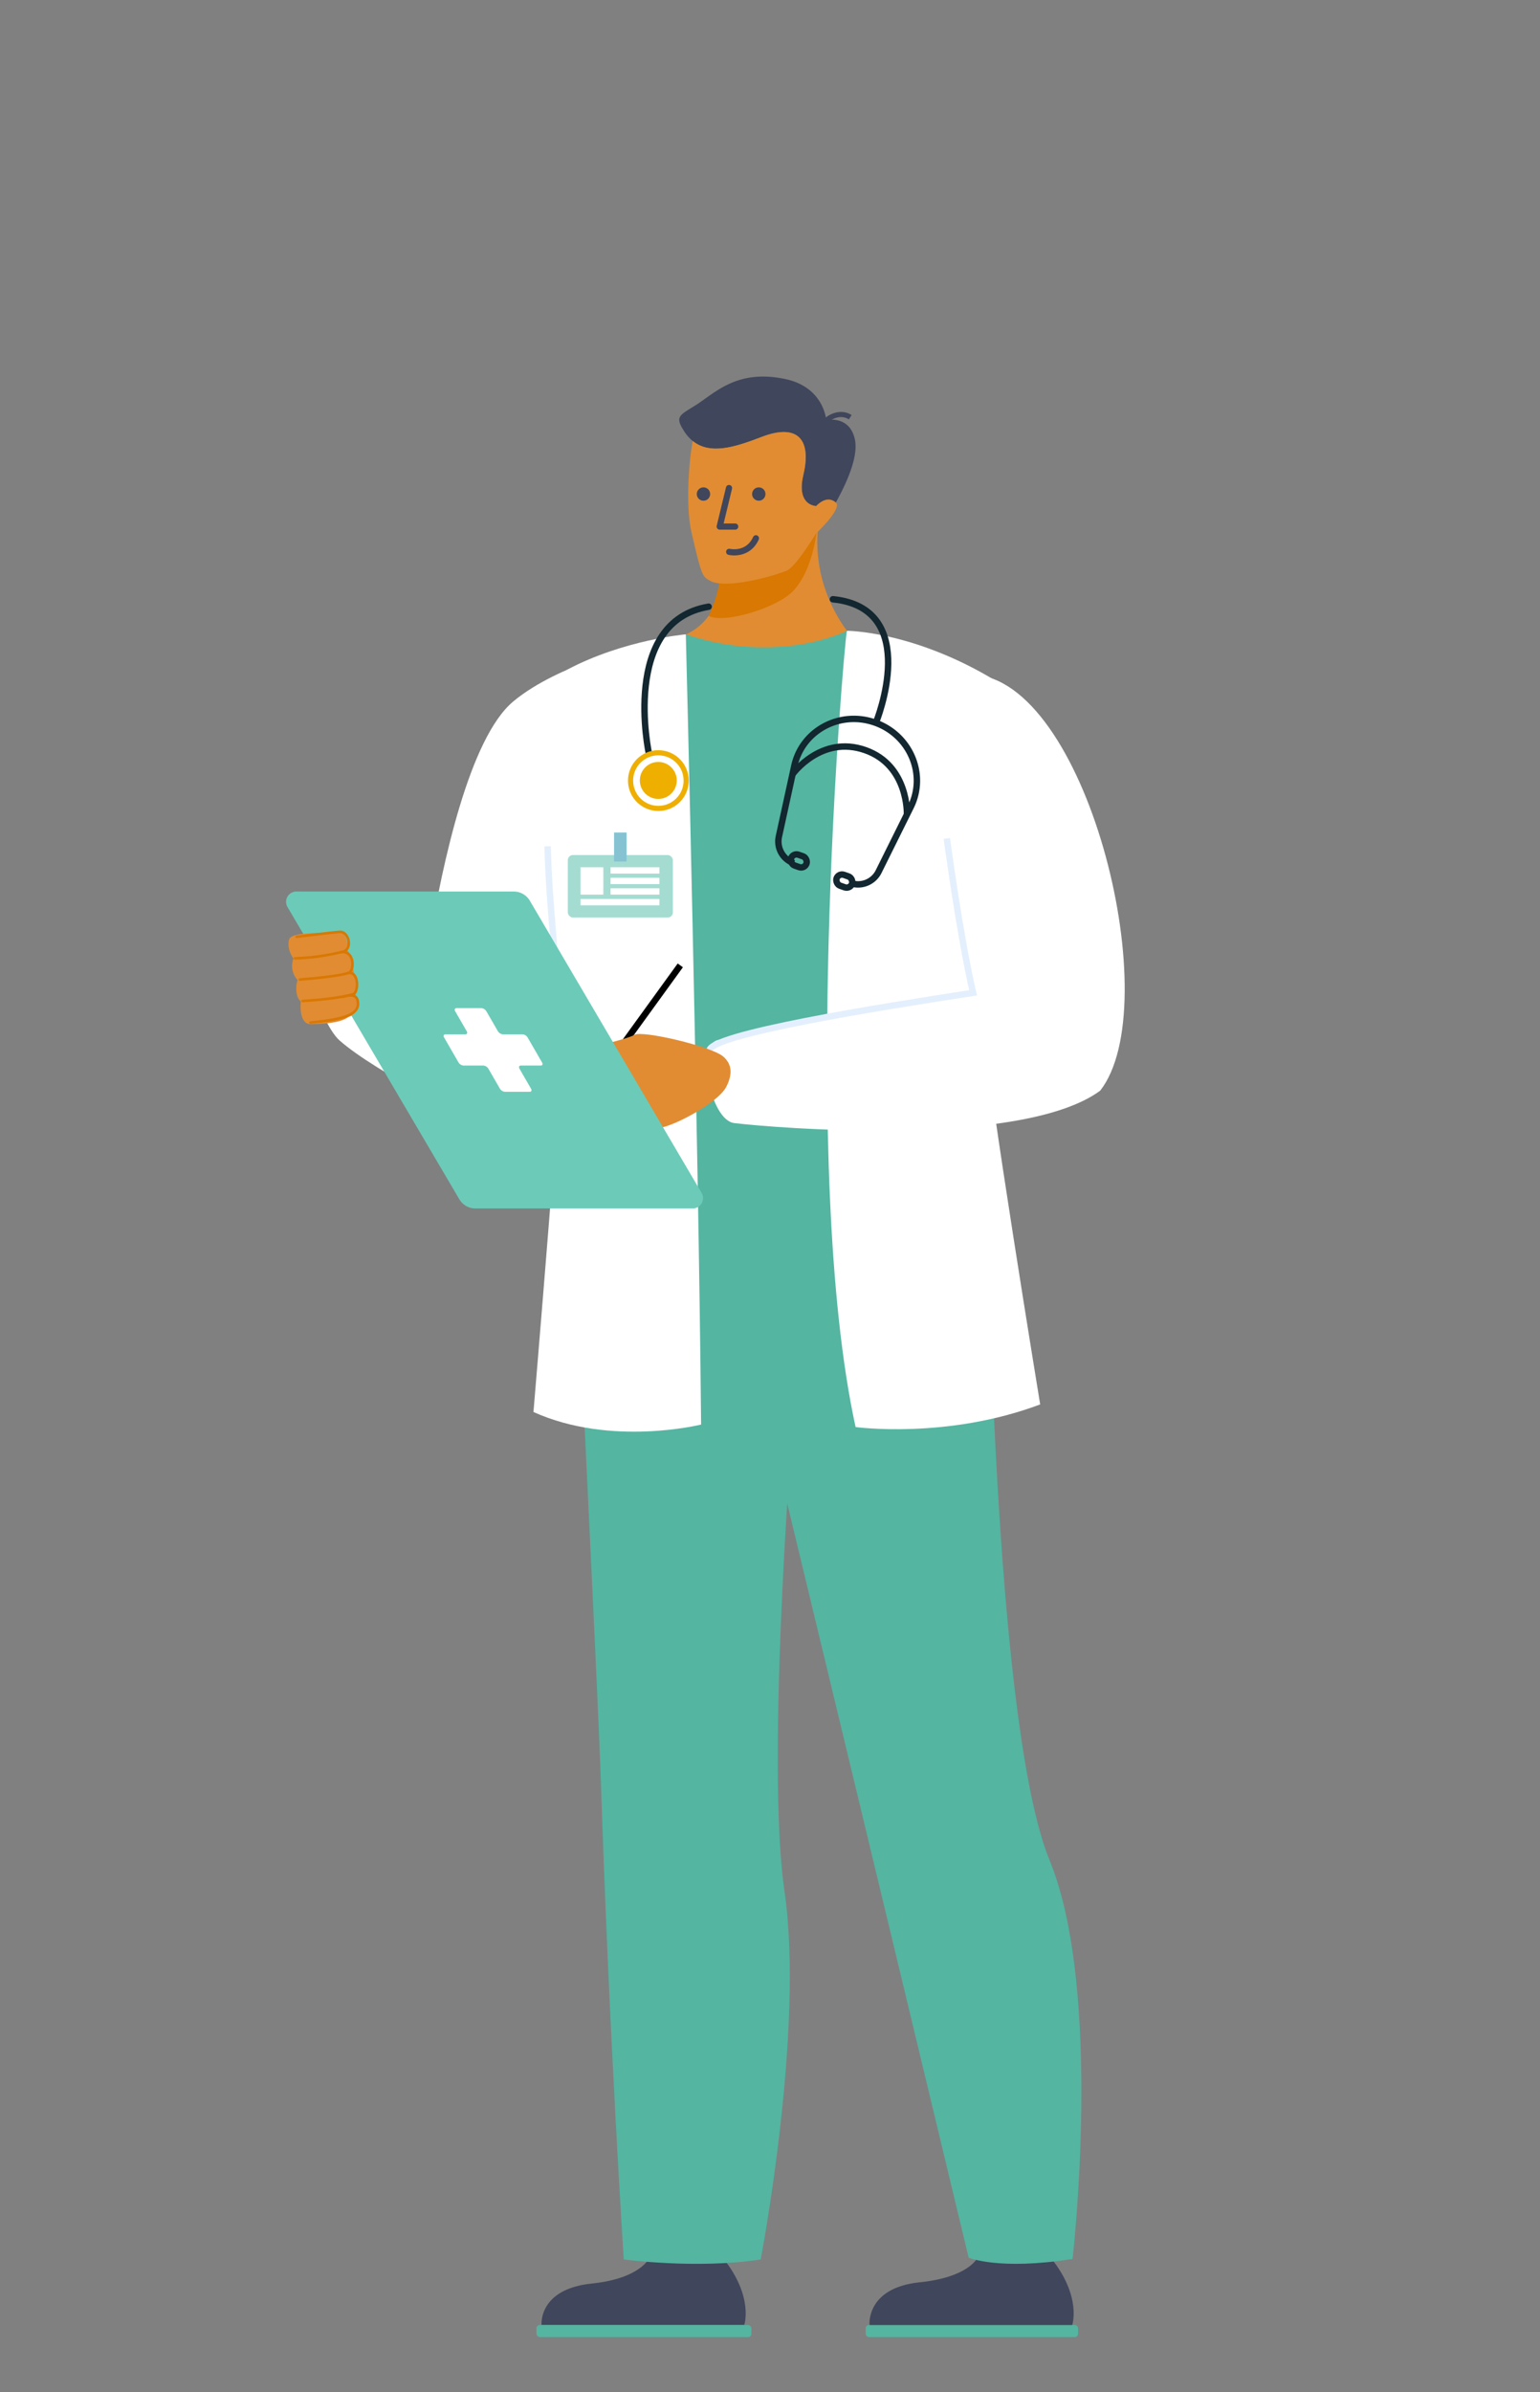 <svg id="Layer_1" data-name="Layer 1" xmlns="http://www.w3.org/2000/svg" viewBox="0 0 1197.86 1859.12"><rect x="0" y="0" width="1197.86" height="1859.12" fill="#808080" stroke="none"/><defs><style>.cls-1{fill:#cbe1fd;}.cls-2,.cls-4,.cls-7{fill:#fff;}.cls-2{opacity:0.35;}.cls-13,.cls-16,.cls-17,.cls-18,.cls-21,.cls-22,.cls-3,.cls-8,.cls-9{fill:none;}.cls-3,.cls-4{stroke:#cbe1fd;stroke-width:6px;}.cls-13,.cls-16,.cls-17,.cls-18,.cls-21,.cls-3,.cls-4,.cls-8,.cls-9{stroke-miterlimit:10;}.cls-5{fill:#54b5a1;}.cls-6{fill:#40465c;}.cls-8{stroke:#e4effd;}.cls-16,.cls-17,.cls-8,.cls-9{stroke-width:5px;}.cls-9{stroke:#000;}.cls-10{fill:#e18c32;}.cls-11{fill:#6BCBB8;}.cls-12{fill:#ffffff;}.cls-13{stroke:#d97802;stroke-width:2px;}.cls-13,.cls-17,.cls-22{stroke-linecap:round;}.cls-14{fill:#a5dcd2;}.cls-15{fill:#85c3d3;}.cls-16,.cls-17{stroke:#122730;}.cls-18{stroke:#efaf00;}.cls-18,.cls-21{stroke-width:4px;}.cls-19{fill:#efaf00;}.cls-20{fill:#d97802;}.cls-21,.cls-22{stroke:#40465c;}.cls-22{stroke-linejoin:round;stroke-width:4.81px;}</style></defs><g id="DOCTOR"><g id="SHOES"><rect class="cls-5" x="673.34" y="1807.02" width="165.26" height="9.4" rx="2.61" transform="translate(1511.93 3623.43) rotate(-180)"/><path class="cls-6" d="M817.64,1755.15H760s-6.9,14.81-44.58,18.67c-42.07,4.32-39.08,33.2-39.08,33.2H834S841.6,1785.16,817.64,1755.15Z"/><path class="cls-6" d="M562.51,1755.15H504.89s-6.9,15.75-44.58,19.64c-41.86,4.31-39.08,32.23-39.08,32.23H578.89S586.47,1785.16,562.51,1755.15Z"/><rect class="cls-5" x="417.27" y="1807.02" width="167.18" height="9.4" rx="2.61" transform="translate(1001.72 3623.43) rotate(-180)"/></g><path id="LEGS" class="cls-5" d="M767.67,939.48c1.42,46.39,7.3,405.37,48.69,506.19,41.95,102.18,17.92,310,17.92,310-57.48,9.08-80.83-1-80.83-1s-82.84-344.81-141.13-586.19c-5.88,93.72-12,233.11-2.13,301.14,15.73,108.2-18.49,286.43-18.49,286.43-49.62,7.7-106.52,0-106.52,0s-11.21-171.6-17.66-367.35c-3-90.94-20.62-425.15-19.87-447.31Z"/><path id="TORSO" class="cls-5" d="M662.79,490.68c12.93,0,135.55,24.43,135.44,77.83C798.11,627,736,819.58,741.1,854.89s38.39,82,23.07,88.71c-41.28,18.1-179.09,32.47-316.83-2.66,0,0,14.37-32.44-10.39-173.35-13.52-76.89-16.67-224-5.15-239.32s80.89-31.16,106.31-35.87S662.79,490.68,662.79,490.68Z"/><g id="LAB_COAT" data-name="LAB COAT"><path class="cls-7" d="M658.73,490.25c-3.07,17.7-37,419.13,6.78,618.87,0,0,71,9.69,143.57-17.59,0,0-41.21-251.06-43.78-292.88s29.5-257.14,10.09-269C710.91,490.25,658.73,490.25,658.73,490.25Z"/><path class="cls-7" d="M533.45,493s9.73,381.3,11.89,614.17c0,0-70,17.52-130.4-9.76,0,0,23.73-281.87,24.07-317.77s-18.27-248.32,2.12-259.13C485,497.24,533.45,493,533.45,493Z"/></g><g id="HANDS"><g id="RIGHT_HAND" data-name="RIGHT HAND"><path id="HAND" class="cls-7" d="M855.76,847.68c51.48-65.83-8.31-312.26-95.26-323.08-9.19-1.14-28.53,5.82-29.83,63.58-1.08,48.1,19.08,139.83,29,181.87-73.13,8.29-183.73,36.62-200.24,38.13-18.6,1.7-7.27,62.37,11.65,64.68C601.48,876.57,794.61,892.67,855.76,847.68Z"/><path id="SHADOW" class="cls-8" d="M551.89,816.76c-1.76-12.58,131.84-33.92,205-45.13-10.39-44.79-20.41-120-20.41-120"/><line id="PEN" class="cls-9" x1="451.1" y1="858.06" x2="529.16" y2="750.3"/><path id="ARM" class="cls-10" d="M562.66,821.23c-9.07-8-63.42-20.7-69.25-16.91s-52.17,14.12-52.17,14.12,1.26,11.14,19.71,8.67c21.44-2.88,26.12,1.5,26.12,1.5s-2.63,11.85,4.18,16.13-1.83,10.88,7.72,19.31c5.6,4.93,6,11.25,13.16,12.38s46.15-18.37,52.94-32C570.81,832.85,568,826,562.66,821.23Z"/></g><g id="LEFT_HAND" data-name="LEFT HAND"><path id="HAND-2" data-name="HAND" class="cls-7" d="M264.06,808.61C249,795.3,221,721.92,268.21,722c10.49,0,36.35,3.69,65.74,10.45,10.28-61.81,31.26-158.64,65.11-187.13,18.48-15.56,45.45-26.61,54.63-29.69,58.13-19.48,42.43,381.91-47.9,366.17C375.53,876.48,291.92,833.21,264.06,808.61Z"/><path id="SHADOW-2" data-name="SHADOW" class="cls-8" d="M431.81,790.45c4.24-26.48-4.14-69.81-5.87-132.72"/><g id="TABLET"><path class="cls-11" d="M369.77,939.22H538.85a8,8,0,0,0,6.89-12.06L412.12,700.05a14.52,14.52,0,0,0-12.51-7.15H230.53a8,8,0,0,0-6.9,12.06l133.63,227.1A14.5,14.5,0,0,0,369.77,939.22Z"/><path class="cls-12" d="M345.47,806.38l11.14,19.3a5.14,5.14,0,0,0,3.91,2.48H376a5.14,5.14,0,0,1,3.91,2.48l8.9,15.42a5.15,5.15,0,0,0,3.91,2.48H412c1.37,0,1.84-1.11,1-2.48l-8.91-15.42c-.79-1.37-.32-2.48,1.05-2.48h15.43c1.37,0,1.84-1.11,1-2.48l-11.14-19.3a5.14,5.14,0,0,0-3.91-2.48H391.15a5.17,5.17,0,0,1-3.91-2.48L378.34,786a5.15,5.15,0,0,0-3.91-2.47h-19.3c-1.37,0-1.84,1.11-1.05,2.47L363,801.42c.79,1.37.32,2.48-1.05,2.48H346.51C345.14,803.9,344.68,805,345.47,806.38Z"/></g><g id="FINGERS"><path class="cls-10" d="M278.35,779.17c-1.5,6.46-2.07,9.44-7.38,11.3h0c-5.7,4.16-16,5.19-29,5.54-10.07.28-8-17.79-8-17.79-3.44-2.46-4.54-10-2.51-16.65,0,0-6.71-6.06-3.26-16.77,0,0-5.4-6.68-3.31-14.64,1.18-4.46,14.75-5,24.47-5.17,6.74-.43,12.17-.58,15-.72,3-.15,6.66,6.06,6.23,14.83a13.54,13.54,0,0,1,3.3,7.72c.62,7.54,4.13,19,2.79,26.6C276.11,776,278.63,778,278.35,779.17Z"/><path class="cls-13" d="M230.75,728.09c6.59-.78,28.3-3.48,33.51-3.82,7.36-.48,10.66,14.56,1.28,15.68a175.56,175.56,0,0,1-36.14,4.89"/><path class="cls-13" d="M233.17,761.32c31.45-2.49,37.66-5.09,37.66-5.09,4.59-.39,5.8-17.31-5.29-16.28"/><path class="cls-13" d="M235.37,778c29.74-1.83,39.24-5.31,39.24-5.31,4.28-.68,5-17.89-3.78-16.48"/><path class="cls-13" d="M266.71,774.75s9.75-3.78,11.37,2.49c2.88,11.15-10,14.94-36.65,17.52"/></g></g></g><g id="NAME_TAG" data-name="NAME TAG"><rect class="cls-14" x="441.65" y="664.54" width="81.74" height="48.58" rx="4.02"/><rect class="cls-15" x="477.63" y="647.03" width="9.78" height="22.54"/><rect class="cls-7" x="451.57" y="674.04" width="17.72" height="21.26"/><rect class="cls-7" x="474.91" y="674.04" width="37.99" height="4.92"/><rect class="cls-7" x="474.91" y="682.21" width="37.99" height="4.92"/><rect class="cls-7" x="474.91" y="690.38" width="37.99" height="4.92"/><rect class="cls-7" x="451.57" y="698.7" width="61.33" height="4.92"/></g><g id="STETHOSCOPE"><path class="cls-16" d="M617.57,670.91a17.88,17.88,0,0,1-11.77-20.55L617.92,595c6.2-27.39,35.46-43,62.67-33.42h0c27.22,9.57,40.26,40.06,27.94,65.3l-25.22,50.76a17.88,17.88,0,0,1-22,8.64"/><rect class="cls-16" x="615.73" y="668.07" width="12.73" height="8.93" rx="4.46" transform="matrix(0.94, 0.33, -0.33, 0.94, 258.5, -168.36)"/><rect class="cls-16" x="650.44" y="680.29" width="12.73" height="8.93" rx="4.46" transform="translate(264.52 -179.19) rotate(19.39)"/><path class="cls-16" d="M616.45,601.74s22.25-30.81,56.6-18.72c33.81,11.89,32.4,50,32.4,50"/><path class="cls-17" d="M504.74,585.73S482.52,483.1,551.19,471.52"/><circle class="cls-7" cx="512.32" cy="606.6" r="21.63"/><circle class="cls-18" cx="512.1" cy="606.69" r="21.63"/><circle class="cls-19" cx="512.04" cy="606.57" r="14.37"/><path class="cls-17" d="M681.51,561.18s36-88.43-33.63-95.43"/></g><g id="HEAD"><g id="NECK"><path class="cls-10" d="M636.9,406.46s-8.89,41.67,21.83,83.79c0,0-53.08,27.16-125.28,2.75,0,0,42.54-14.65,24.36-84.81Z"/><path class="cls-20" d="M635.18,406.49c.05,2.77.05,5.08,0,6.75,0,0-3.13,31.61-19.41,47.18-12.65,12.09-51.85,24.44-64.58,18.29a103.44,103.44,0,0,0,6.62-70.52Z"/></g><g id="HAIR"><path class="cls-6" d="M636.23,412.74l-.12-3.55-.52-15.83s-16.66.64-10.73-24.42c6.48-27.36-4.38-40.16-32.62-29.3-20.43,7.85-39.86,14.11-53.44,3.09a31.36,31.36,0,0,1-6.41-7.21c-7.6-11.53-4.25-12.56,8-20.13,15.35-9.46,32.28-28.85,70.31-20.82,30.38,6.42,31.94,31.95,31.94,31.95s18.22-4.08,22.31,15C670.14,365.47,636.23,412.74,636.23,412.74Z"/><path class="cls-21" d="M641.76,327.44s9.62-9.37,19.6-3.19"/></g><path id="HEAD-2" data-name="HEAD" class="cls-10" d="M634.68,414.69v0c-4.23,6.9-16.72,26.6-22.94,28.94C593,450.71,563,456.89,553,451.73c-6.84-3.52-7.22-3.74-15.25-38.57-4.48-19.46-2-54.82,1.1-70.43,13.58,11,33,4.76,53.44-3.09,28.24-10.86,39.1,1.94,32.62,29.3-5.12,21.63,6.59,24.11,9.89,24.39h0c.62-.7,8.23-9,15.31-2.83C655.06,394.83,638,411.5,634.68,414.69Z"/></g><circle class="cls-6" cx="547.18" cy="383.97" r="5.2"/><circle class="cls-6" cx="590.21" cy="383.97" r="5.2"/><polyline class="cls-22" points="567.04 379.31 559.81 409.25 571.85 409.25"/><path class="cls-22" d="M567.18,428.9s14.4,3.47,20.8-10.53"/></g></svg>